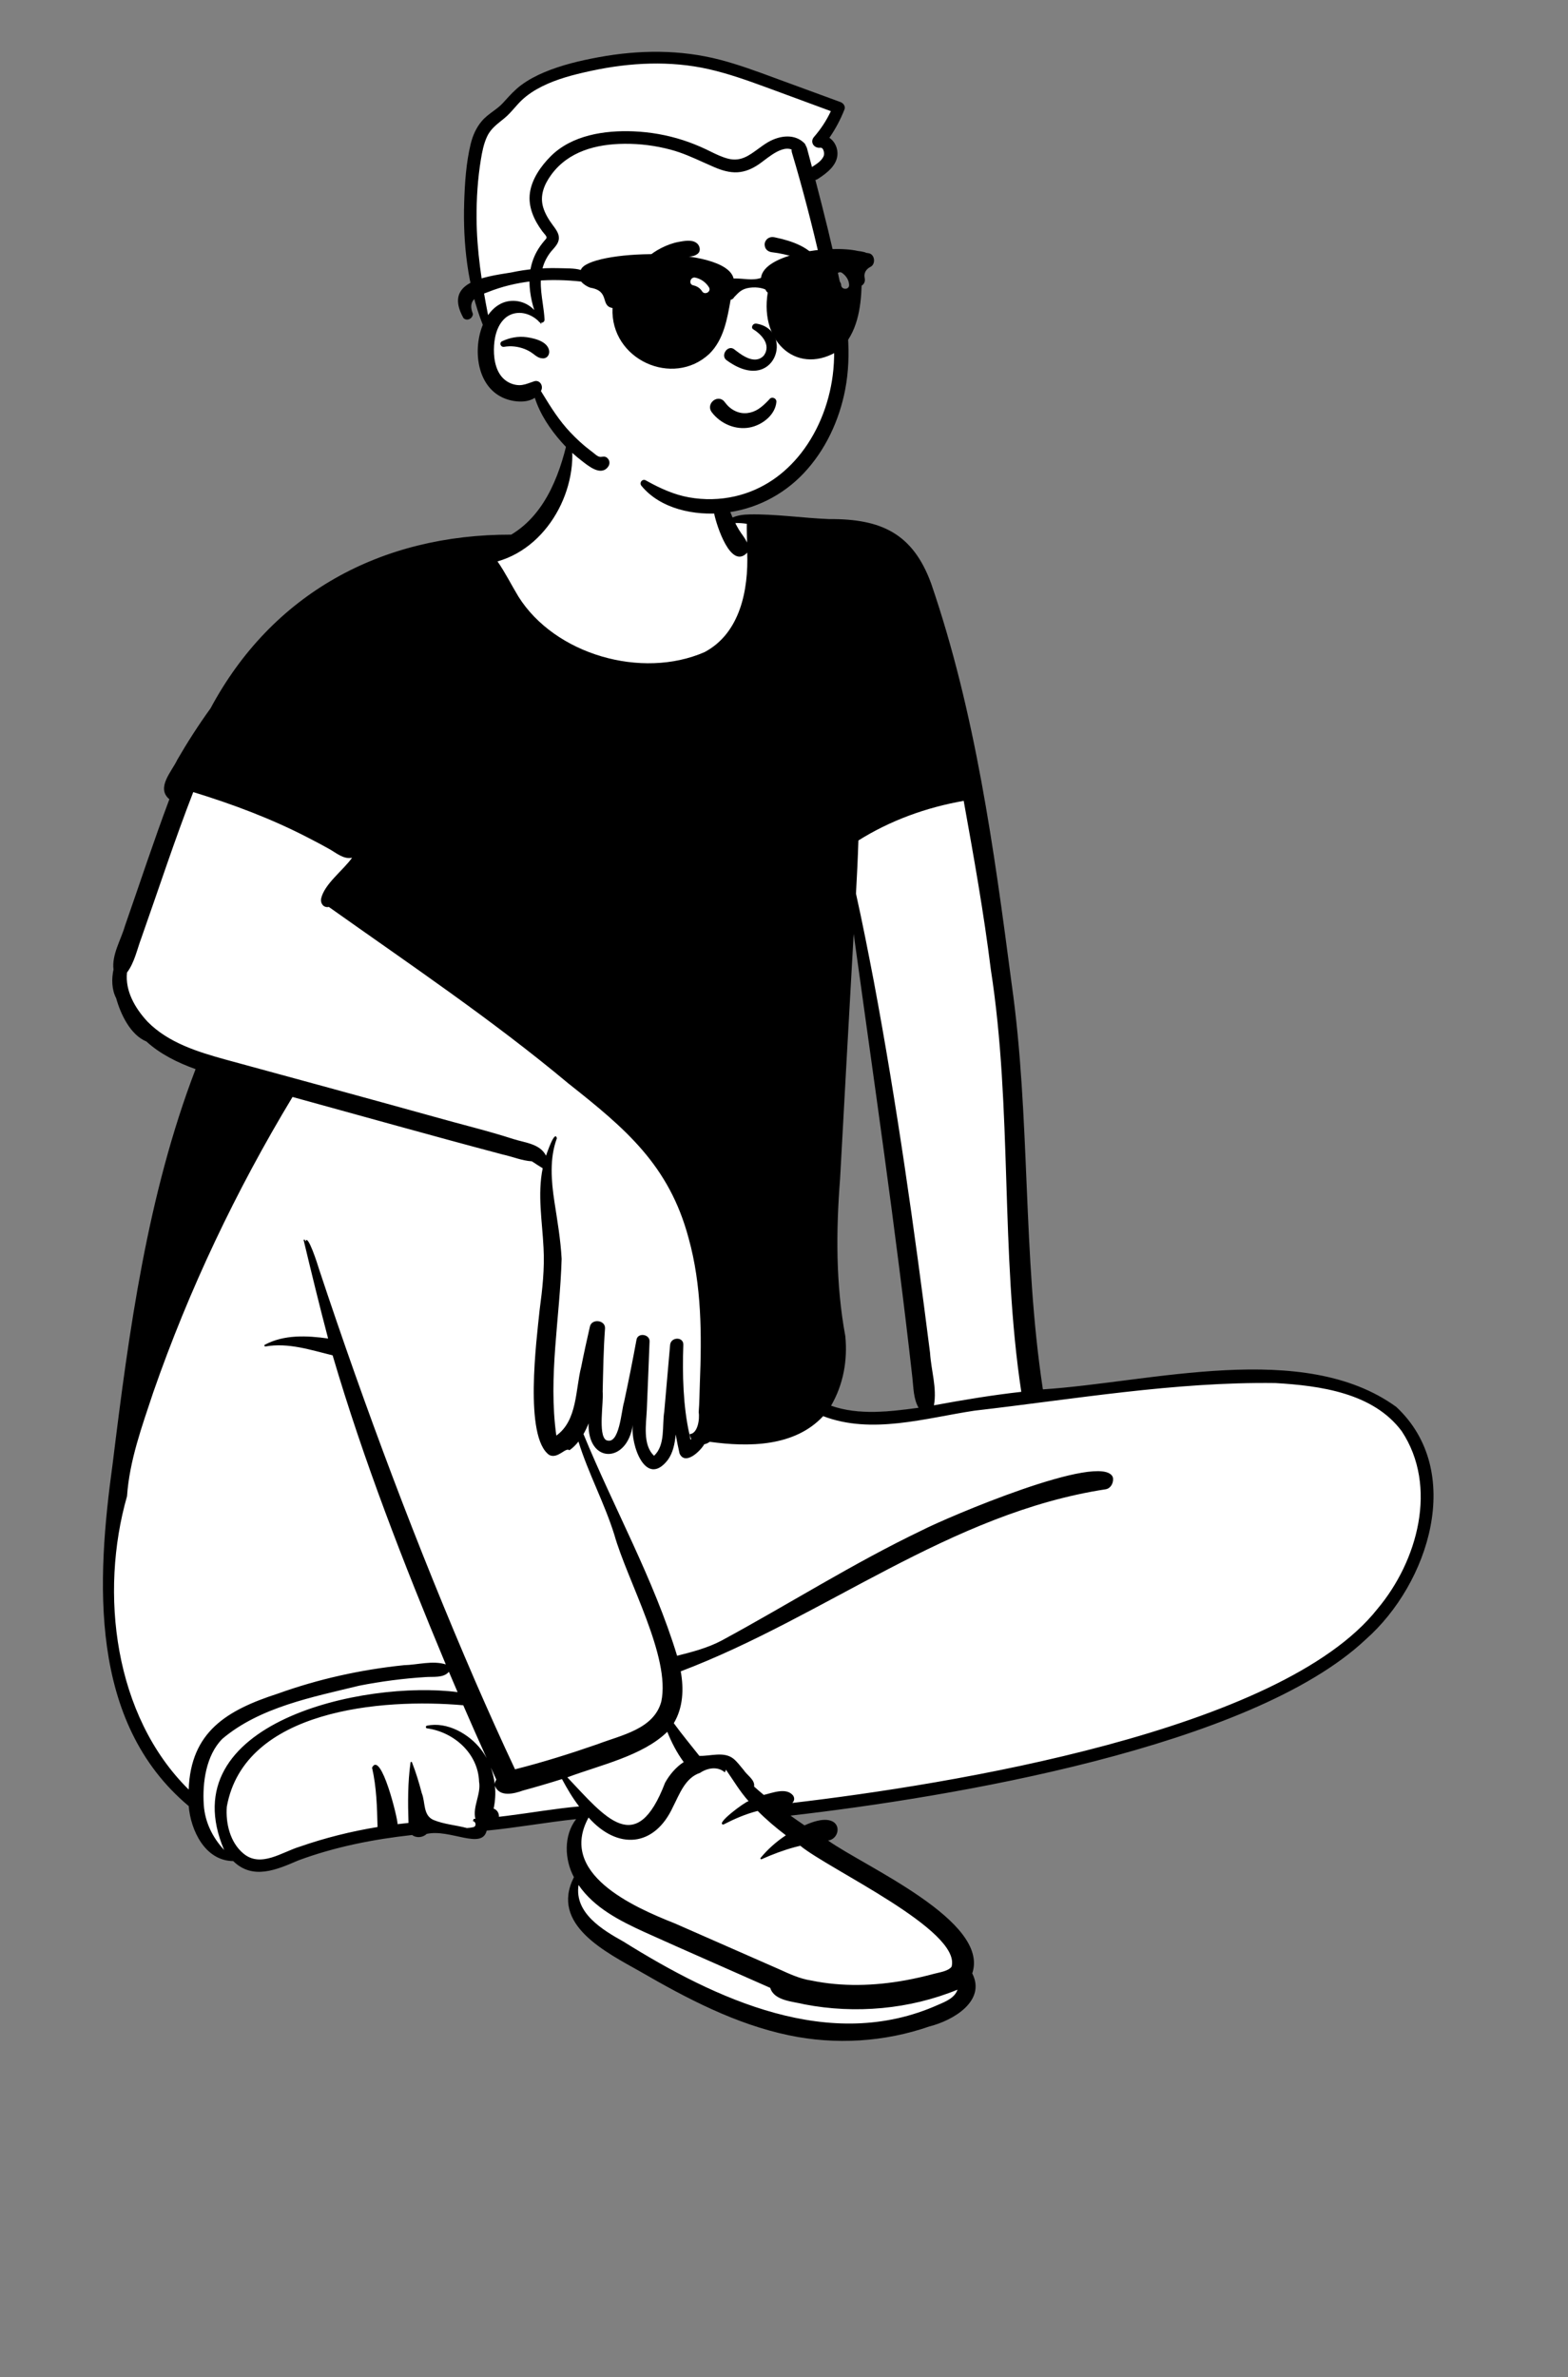 <svg width="403" height="611" viewBox="0 0 403 611" fill="none" xmlns="http://www.w3.org/2000/svg">
<rect x="0" y="0" width="403" height="611" fill="#808080" stroke="none"/>
<path fill-rule="evenodd" clip-rule="evenodd" d="M215.71 342.181C216.297 348.297 215.097 354.137 212.24 359.074L211.31 360.68L213.079 361.299C216.3 362.424 219.882 362.971 224.029 362.971C228.298 362.971 232.736 362.377 236.303 361.9L238.586 361.595L237.465 359.613C236.563 358.021 236.396 356.091 236.219 354.048C236.171 353.499 236.122 352.932 236.058 352.37C232.678 322.196 228.407 291.628 224.276 262.066C223.188 254.287 222.064 246.243 220.974 238.331L217.846 238.452C217.004 253.097 216.188 267.99 215.398 282.393C215.051 288.727 214.703 295.06 214.353 301.393C213.105 317.404 213.536 330.368 215.71 342.181M216.986 523.125C212.392 523.125 207.79 522.648 203.307 521.705C189.277 518.763 176.531 511.822 165.686 505.548C165.132 505.234 164.57 504.921 163.993 504.598C159.747 502.225 154.463 499.272 151.152 495.67C147.519 491.719 146.894 487.781 149.184 483.279L149.547 482.567L149.168 481.862C146.796 477.452 146.973 471.995 149.597 468.594L151.803 465.735L148.176 466.119C144.52 466.507 140.835 467.032 137.27 467.54C133.316 468.103 129.227 468.686 125.199 469.076L124.08 469.184L123.822 470.262C123.679 470.861 123.502 471.226 122.26 471.226C121.182 471.226 119.734 470.91 118.202 470.577C116.3 470.163 114.144 469.694 112.066 469.694C111.151 469.694 110.329 469.781 109.551 469.96L109.099 470.064L108.776 470.394C108.57 470.605 108.22 470.736 107.862 470.736C107.591 470.736 107.339 470.66 107.171 470.529L106.663 470.132L106.019 470.203C94.791 471.434 85.109 473.596 76.422 476.81L76.383 476.824L76.194 476.905C73.053 478.26 69.805 479.66 66.847 479.66C64.685 479.66 62.929 478.925 61.321 477.348L60.866 476.902L60.225 476.896C53.721 476.836 50.749 469.26 50.338 464.182L50.287 463.543L49.791 463.127C38.456 453.625 31.764 440.574 29.333 423.23C27.118 407.431 28.819 390.773 30.774 376.562C35.297 339.734 40.014 306.719 52.006 275.407L52.566 273.943L51.074 273.408C45.894 271.548 41.936 269.33 38.972 266.626L38.767 266.439L38.509 266.333C34.261 264.589 32.181 258.154 31.644 256.224L31.601 256.068L31.526 255.925C30.66 254.264 30.46 251.954 30.978 249.586L31.034 249.331L31.001 249.072C30.721 246.824 31.651 244.474 32.634 241.986C33.084 240.849 33.548 239.675 33.887 238.505C35.054 235.16 36.219 231.757 37.347 228.465C39.876 221.08 42.492 213.443 45.278 206.015L45.659 204.999L44.819 204.298C43.386 203.103 43.865 201.695 45.931 198.33C46.419 197.535 46.881 196.783 47.232 196.042C49.881 191.47 52.72 187.081 55.671 182.995L55.732 182.912L55.781 182.821C70.925 154.566 97.789 139.005 131.423 139.005L132.109 139.007L132.488 138.779C138.792 134.992 143.292 128.495 146.245 118.916L146.339 118.61L146.303 118.293C146.202 117.41 146.091 116.253 146.129 115.129C146.225 112.285 147.341 109.746 149.191 108.165C152.7 105.164 158.028 104.913 163.184 104.913L163.925 104.914C170.517 104.933 175.171 106.076 178.572 108.513C182.523 111.344 184.706 115.914 185.247 122.483C185.409 124.449 185.403 126.486 185.399 128.455L185.397 129.005L185.464 129.223C185.937 130.784 186.492 132.285 187.113 133.683L187.751 135.121L189.203 134.472C190.142 134.053 191.333 133.838 192.843 133.813C193.279 133.803 193.703 133.799 194.132 133.799C197.639 133.799 201.391 134.119 205.02 134.428C207.754 134.661 210.581 134.902 213.317 135.009L213.355 135.011C213.355 135.011 213.733 135.008 213.902 135.008C220.553 135.008 225.375 136.053 229.076 138.297C233.06 140.712 235.926 144.589 238.092 150.497C249.713 184.363 254.49 220.84 258.704 253.022C261.095 269.852 261.822 287.105 262.525 303.79C263.267 321.401 264.035 339.612 266.752 357.414L266.967 358.821L268.41 358.728C274.76 358.319 281.622 357.437 288.887 356.503C299.925 355.085 311.34 353.618 322.374 353.618C337.802 353.618 349.5 356.651 358.13 362.888C364.146 368.551 367.259 376.219 367.131 385.069C366.95 397.573 360.33 411.397 350.264 420.287L350.226 420.322C337.504 432.328 314.28 442.742 281.201 451.274C250.782 459.119 219.318 463.383 203.27 465.226L199.298 465.682L202.522 468.01C203.827 468.953 205.018 469.783 206.162 470.548L206.9 471.04L207.709 470.67C210.015 469.614 211.48 469.392 212.303 469.392C213.033 469.392 213.915 469.55 213.963 470.305C213.995 470.8 213.643 471.534 212.899 471.627L208.951 472.119L212.175 474.415C214.328 475.949 217.54 477.798 221.26 479.939C233.431 486.944 251.823 497.53 248.659 506.826L248.452 507.437L248.746 508.013C249.596 509.677 249.668 511.222 248.967 512.736C247.465 515.98 242.768 518.442 238.778 519.444L238.71 519.461L238.643 519.485C231.701 521.901 224.415 523.125 216.986 523.125" fill="white"/>
<path fill-rule="evenodd" clip-rule="evenodd" d="M203.631 463.405C204.11 462.917 204.312 462.278 203.864 461.528C202.132 459.317 198.538 460.829 196.303 461.339C195.459 460.638 194.621 459.934 193.814 459.191C194.094 457.453 192.003 456.298 191.143 454.957C190.299 453.969 189.505 452.848 188.493 452.02C186.028 450.098 182.61 451.398 179.748 451.311C177.544 448.51 175.275 445.797 173.178 442.904C175.595 438.848 175.765 434.095 174.963 429.574C212.027 415.525 244.11 388.925 284.196 382.778C285.575 382.548 286.348 380.874 286.004 379.647C283.208 372.981 243.025 390.181 237.018 393.296C219.302 401.77 202.708 412.333 185.49 421.652C181.9 423.558 177.951 424.582 174.025 425.572C167.992 405.793 157.787 387.662 149.962 368.592C150.47 367.713 150.902 366.789 151.269 365.84C151.01 376.328 161.22 376.181 162.63 366.232C162.048 371.418 165.974 382.525 171.64 375.237C172.969 373.406 173.44 371.062 173.665 368.698C173.957 370.333 174.287 371.96 174.654 373.582C176.108 376.795 180.079 372.888 181.001 371.212C181.533 371.116 182.031 370.874 182.395 370.578C192.414 371.967 204.215 371.888 211.566 363.986C224.035 368.765 237.836 364.484 250.447 362.576C276.109 359.628 301.873 355.136 327.765 355.479C339.325 356.149 352.963 358.014 360.275 367.867C369.654 382.071 364.353 401.254 354.006 413.55C329.117 445.029 243.685 458.717 203.631 463.405M204.33 474.744C204.783 474.623 205.24 474.512 205.693 474.406C212.958 480.448 247.171 496.137 244.568 505.508C243.649 506.674 241.447 506.939 240.055 507.316C237.631 507.971 235.183 508.539 232.712 508.987C224.724 510.439 216.451 510.692 208.473 509.036C205.538 508.59 202.889 507.339 200.216 506.13C191.578 502.334 182.065 498.141 173.469 494.376C162.548 490.051 143.394 481.528 151.272 467.147C158.735 475.533 168.209 474.8 172.982 464.377C174.627 461.213 176.063 456.948 179.929 455.669C181.968 454.292 184.575 454.006 186.279 455.54C186.402 455.349 186.512 455.081 186.572 454.844C188.493 457.575 190.15 460.45 192.401 462.946C191.628 462.987 183.582 468.936 185.957 468.939C188.813 467.469 191.651 466.244 194.736 465.452C196.971 467.698 199.43 469.788 201.977 471.719C199.503 473.351 197.281 475.35 195.493 477.518C195.339 477.709 195.527 477.957 195.758 477.854C198.533 476.618 201.387 475.533 204.33 474.744M241.157 515.266C213.369 527.735 183.952 513.851 160.255 499.049C154.786 495.998 147.592 491.674 148.698 484.492C152.726 490.379 159.367 493.731 165.741 496.638C176.449 501.473 187.228 506.153 197.962 510.929C198.976 514.289 203.824 514.418 206.755 515.164C219.798 517.691 233.819 516.435 246.094 511.396C245.383 513.498 243.059 514.462 241.157 515.266M130.291 466.716C129.605 466.804 128.918 466.884 128.232 466.961C128.303 466.054 127.755 465.146 126.874 464.865C127.27 462.941 127.417 460.953 127.205 459.001C128.352 461.964 132.058 461.064 134.411 460.21C137.774 459.297 141.115 458.315 144.438 457.267C145.749 459.7 147.138 462.095 148.844 464.297C142.632 464.849 136.479 465.945 130.291 466.716M127.557 457.396C127.392 457.745 127.156 458.113 127.151 458.531C126.983 457.09 126.656 455.666 126.158 454.302C126.624 455.334 127.091 456.365 127.557 457.396M123.637 449.668C120.581 445.689 114.934 442.437 109.713 443.546C109.378 443.618 109.37 444.157 109.713 444.224C116.726 445.176 122.885 450.733 123.128 457.918C123.682 461.169 121.417 464.362 122.18 467.482C122.028 467.492 121.876 467.5 121.727 467.511C121.672 467.719 121.622 467.905 121.556 468.068C122.314 468.194 122.536 469.411 121.643 469.628C121.113 469.757 120.56 469.824 119.997 469.852C117.138 469.081 114.121 468.903 111.388 467.763C108.683 466.569 109.36 463.214 108.406 460.891C107.706 458.211 106.901 455.542 105.887 452.971C105.814 452.765 105.533 452.812 105.51 453.02C104.794 458.15 104.818 463.366 104.991 468.537C104.053 468.632 103.12 468.738 102.184 468.854C102.244 467.41 97.907 449.815 95.622 454.33C96.772 459.295 96.911 464.48 97.034 469.589C90.249 470.706 83.564 472.369 77.059 474.633C72.476 476.02 67.025 480.126 62.575 476.415C59.129 473.568 57.968 468.601 58.293 464.375C62.774 439.369 98.169 436.447 119.064 438.296C121.037 442.845 123.047 447.378 125.084 451.901C124.662 451.122 124.18 450.375 123.637 449.668M52.373 463.888C51.991 458.209 52.947 451.14 57.159 446.909C66.797 438.768 80.294 436.207 92.339 433.26C97.95 432.153 103.637 431.418 109.347 431.052C111.373 430.892 113.946 431.351 115.377 429.696C116.114 431.439 116.86 433.18 117.608 434.92C93.628 431.782 43.599 442.685 57.609 475.499C54.642 472.289 52.677 468.38 52.373 463.888M171.506 445.117C172.61 447.871 173.959 450.493 175.723 452.891C173.718 454.202 172.083 456.138 170.93 458.219C163.54 477.534 155.636 467.188 145.816 456.824C154.126 453.691 165.133 451.344 171.506 445.117M48.493 459.957C29.276 440.993 25.547 409.401 32.646 384.567C33.278 375.359 36.501 366.583 39.389 357.864C48.585 331.417 60.68 305.972 75.185 281.948C93.181 286.887 111.146 291.956 129.185 296.732C131.669 297.271 134.156 298.336 136.706 298.491C137.618 299.071 138.533 299.711 139.481 300.273C138.1 307.032 139.374 313.933 139.696 320.733C139.99 326.086 139.411 331.329 138.7 336.626C137.906 344.331 134.638 369.394 141.187 373.982C143.407 375.052 145.391 371.882 146.348 372.754C147.21 372.153 148.014 371.372 148.67 370.511C151.198 378.68 155.331 386.259 157.884 394.436C161.28 406.453 172.434 425.905 169.957 437.367C168.042 444.446 159.661 445.972 153.612 448.286C146.623 450.715 139.555 452.945 132.371 454.756C128.865 447.321 125.513 439.817 122.224 432.284C107.192 397.531 93.879 362.052 81.981 326.151C81.758 325.354 79.022 316.72 78.521 319.129C78.479 318.881 78.168 318.242 78.05 318.788C80.068 327.218 82.114 335.646 84.329 344.029C78.888 343.269 73.039 342.972 68.06 345.636C67.803 345.773 67.991 346.11 68.245 346.069C74.142 345.048 79.829 346.977 85.492 348.362C93.446 375.408 103.709 401.767 114.572 427.798C111.212 426.727 107.312 427.911 103.806 427.996C92.762 429.136 81.844 431.55 71.411 435.304C58.297 439.552 49.026 445.091 48.493 459.957M37.913 262.592C34.685 259.118 32.148 254.683 32.638 249.977C34.578 247.393 35.219 244.022 36.349 241.036C40.765 228.539 44.864 215.947 49.67 203.585C59.893 206.726 69.951 210.493 79.439 215.442C81.184 216.332 82.911 217.255 84.617 218.212C86.404 219.212 88.354 220.95 90.498 220.453C88.155 223.766 83.33 227.214 82.515 231.043C82.34 232.256 83.199 233.38 84.52 233.109C105.195 247.78 126.546 262.141 146.088 278.482C160.722 290.056 171.957 299.442 176.976 318.221C180.359 330.385 180.369 343.098 179.871 355.605C179.774 358.037 179.772 360.526 179.575 362.973C179.869 364.804 179.311 368.53 177.251 368.597C177.298 369.041 177.445 369.451 177.678 369.812C177.612 369.899 177.544 369.982 177.473 370.067C177.371 369.567 177.272 369.069 177.177 368.569C175.573 361.472 175.359 353.238 175.626 345.682C175.738 343.516 172.413 343.568 172.227 345.682C171.726 351.394 171.226 357.106 170.725 362.815C170.125 366.516 171.071 371.356 168.11 374.17C165.099 371.39 166.094 365.907 166.241 362.32C166.477 356.469 166.731 350.621 166.949 344.769C167.017 342.915 163.943 342.438 163.594 344.323C162.606 349.697 161.537 355.056 160.386 360.399C159.692 362.465 159.215 371.733 155.745 370.124C153.678 368.713 155.169 360.443 154.896 357.704C155.025 352.284 155.1 346.871 155.499 341.463C155.661 339.282 152.105 338.818 151.618 340.948C150.826 344.395 150.069 347.843 149.382 351.314C147.875 357.165 148.423 365.098 142.983 368.986C140.852 353.787 143.918 338.694 144.348 323.549C144.091 318.641 143.247 313.783 142.503 308.935C141.68 303.574 141.2 297.738 143.127 292.568C142.6 290.252 140.53 296.516 140.336 297.037C138.776 293.968 134.979 293.731 131.976 292.774C125.301 290.615 118.463 288.988 111.71 287.07C93.8 282.1 75.869 277.208 57.933 272.327C50.768 270.346 43.226 268.002 37.913 262.592M217.261 343.439C214.789 330.057 214.858 316.499 215.914 302.97C217.075 281.99 218.202 261.004 219.407 240.026C224.641 277.995 230.22 315.921 234.486 354.012C234.79 356.663 234.743 359.468 236.083 361.833C228.682 362.823 220.793 363.821 213.597 361.307C216.755 355.853 217.869 349.643 217.261 343.439M254.656 249.188C260.251 285.174 257.059 321.792 262.486 357.738C254.957 358.581 247.485 359.829 240.035 361.201C240.85 356.76 239.304 352.175 239.036 347.704C234.99 315.809 230.522 283.936 224.602 252.321C223.149 244.755 221.682 237.22 220 229.695C220.254 225.138 220.477 220.581 220.623 216.022C228.839 210.862 238.103 207.522 247.685 205.839C250.274 220.249 252.861 234.648 254.656 249.188M189.885 136.104C189.558 135.544 189.246 134.972 188.947 134.392C189.959 134.43 190.944 134.466 191.94 134.631C191.895 136.233 191.985 137.847 192.003 139.461C191.505 138.28 190.53 137.202 189.885 136.104M358.873 361.619C334.975 344.259 295.722 355.319 268.037 357.104C262.759 322.53 264.913 287.392 259.994 252.762C255.463 218.165 250.686 183.086 239.307 149.939C234.61 137.122 226.486 133.316 213.11 133.419C206.323 133.154 199.145 132.068 192.548 132.223C191.102 132.246 189.589 132.437 188.284 133.02C186.45 128.889 185.454 124.453 184.951 119.984C184.919 119.701 184.558 119.649 184.45 119.92C182.899 123.811 182.734 128.058 183.577 132.133C184.188 135.052 187.823 146.54 192.045 142.045C192.38 151.471 190.307 162.727 181.064 167.619C164.913 174.654 142.587 168.248 133.231 153.317C131.423 150.334 129.864 147.159 127.862 144.294C141.812 140.349 149.642 123.651 146.356 110.935C144.325 120.825 140.622 131.875 131.4 137.414C97.818 137.339 69.897 152.618 54.12 182.047C51.033 186.32 48.179 190.761 45.564 195.279C44.156 198.301 40.034 202.504 43.533 205.424C39.492 216.198 35.907 227.121 32.117 237.98C31.076 241.598 28.697 245.394 29.172 249.198C28.658 251.542 28.681 254.314 29.858 256.568C30.974 260.586 33.48 265.991 37.634 267.695C41.159 270.911 45.616 273.126 50.266 274.795C37.867 307.163 33.147 342.072 28.946 376.272C24.829 406.19 22.704 442.584 48.502 464.207C49.002 470.394 52.676 478.277 59.941 478.344C64.973 483.279 71.105 480.572 76.706 478.158C86.159 474.661 96.073 472.722 105.924 471.641C106.98 472.467 108.699 472.33 109.64 471.368C115.607 469.994 123.878 475.559 125.084 470.517C132.778 469.772 140.389 468.374 148.075 467.559C144.836 471.758 145.069 477.949 147.509 482.485C141.295 494.696 155.769 501.767 164.62 506.777C176.567 513.688 189.044 520.246 202.708 523.111C214.722 525.636 227.307 524.87 238.898 520.837C244.988 519.307 253.495 514.287 249.881 507.213C254.462 493.752 222.291 479.804 212.827 473.062C216.695 472.58 216.837 464.56 206.776 469.169C205.56 468.356 204.365 467.518 203.183 466.665C243.877 461.992 321.594 449.137 351.045 421.348C367.225 407.059 376.56 378.157 358.873 361.619" fill="black"/>
<path fill-rule="evenodd" clip-rule="evenodd" d="M182.639 130.426C176.952 130.459 172.118 128.847 168.43 126.18C163.828 124.54 158.277 122.011 154.905 119.356C153.59 119.691 152.016 118.295 151.01 117.559C144.752 112.889 139.84 106.055 138.384 99.209C136.137 102.043 132.94 102.161 129.877 100.752C123.456 97.114 123.696 89.453 126.008 83.729C121.148 72.834 117.78 44.073 125.198 32.466C126.715 30.729 128.942 29.69 130.545 27.909C131.972 26.354 133.329 24.763 134.989 23.532C140.053 19.681 148.776 17.63 154.237 16.666C177.036 11.741 194.553 20.593 215.204 28.06C214.016 31.029 212.371 33.737 210.487 36.263C215.614 38.175 213.259 42.474 209.282 44.653L206.914 43.503C210.605 56.699 219.1 89.514 215.435 100.052C212.512 116.493 199.684 130.545 182.639 130.426" fill="white"/>
<path fill-rule="evenodd" clip-rule="evenodd" d="M185.933 131.842C178.549 132.599 169.776 130.855 164.854 124.861C164.707 124.682 164.642 124.479 164.638 124.283C164.634 124.065 164.707 123.854 164.834 123.69C164.967 123.518 165.156 123.397 165.374 123.358C165.556 123.326 165.765 123.347 165.98 123.467L166.432 123.719C169.794 125.574 173.286 127.157 177.096 127.834C181.019 128.531 185.013 128.453 188.901 127.567C195.983 125.955 201.714 121.842 205.933 116.419C210.641 110.368 213.468 102.686 214.188 95.003C215.062 85.692 213.036 76.439 210.94 67.424C208.738 57.951 206.331 48.527 203.535 39.212C203.451 38.932 203.429 38.67 203.453 38.428C202.628 38.105 201.75 38.195 200.877 38.489C199.281 39.028 197.691 40.242 196.365 41.244C195.884 41.607 195.438 41.945 195.036 42.219C193.392 43.344 191.594 44.153 189.584 44.28C187.494 44.412 185.444 43.763 183.546 42.95C182.581 42.538 181.632 42.109 180.687 41.683C177.995 40.469 175.335 39.266 172.429 38.485C168.534 37.438 164.513 36.922 160.48 36.959C153.281 37.025 146.061 38.876 141.649 44.959C139.861 47.423 138.696 50.255 139.605 53.297C140.099 54.951 141.032 56.453 142.05 57.834L142.4 58.305C142.958 59.063 143.444 59.818 143.59 60.622C143.712 61.296 143.617 62.008 143.135 62.789C142.832 63.281 142.447 63.722 142.059 64.161C141.779 64.478 141.499 64.794 141.258 65.135C140.771 65.822 140.341 66.562 140.003 67.333C139.342 68.843 139.061 70.468 139.003 72.106C138.932 74.083 139.21 76.016 139.486 77.953C139.681 79.326 139.877 80.7 139.955 82.091C139.969 82.334 139.895 82.515 139.791 82.648C139.664 82.812 139.478 82.915 139.266 82.944C139.202 82.953 139.136 82.954 139.069 82.948C139.102 83.082 139.131 83.216 139.156 83.351C139.022 83.18 138.88 83.013 138.73 82.852C138.72 82.847 138.711 82.842 138.701 82.837C138.547 82.752 138.416 82.623 138.333 82.456C138.121 82.259 137.896 82.072 137.659 81.896C136.431 80.98 134.997 80.437 133.558 80.419C132.171 80.402 130.781 80.874 129.711 81.87C127.587 83.851 126.964 87.085 126.942 89.861C126.919 92.695 127.576 96.096 130.049 97.856C131.041 98.561 132.252 98.986 133.473 98.998C134.485 99.008 135.453 98.65 136.406 98.309C136.7 98.204 136.993 98.1 137.284 98.005C137.616 97.897 137.918 97.904 138.182 97.983C138.478 98.072 138.73 98.255 138.919 98.5C139.106 98.744 139.229 99.049 139.267 99.368C139.304 99.678 139.262 99.999 139.13 100.289C139.098 100.362 139.063 100.433 139.027 100.502L139.571 101.395C141.653 104.808 143.772 108.159 146.551 111.092C148.146 112.776 149.837 114.365 151.692 115.756L151.959 115.954C152.119 116.071 152.297 116.216 152.486 116.371C153.027 116.813 153.675 117.406 154.28 117.429C154.46 117.436 154.617 117.414 154.759 117.395C155.104 117.35 155.393 117.337 155.677 117.453C155.906 117.546 156.143 117.72 156.387 118.079C156.551 118.322 156.636 118.627 156.636 118.936C156.636 119.247 156.55 119.558 156.398 119.804C156.083 120.313 155.702 120.628 155.288 120.807C154.827 121.006 154.318 121.037 153.788 120.938C152.483 120.695 151.039 119.615 150.12 118.91L149.942 118.774C147.905 117.222 145.975 115.505 144.278 113.584C141.389 110.313 138.794 106.459 137.461 102.247C136.521 102.864 135.36 103.157 134.147 103.203C132.378 103.27 130.507 102.815 129.128 102.162C126.089 100.722 124.243 97.998 123.378 94.866C122.373 91.229 122.7 87.047 123.971 83.78C124.008 83.685 124.047 83.59 124.086 83.494C120.171 73.582 118.967 62.576 119.302 51.998C119.459 47.047 119.797 41.852 120.966 37.024C121.49 34.859 122.4 32.798 123.854 31.094C124.683 30.123 125.699 29.366 126.721 28.612C127.606 27.959 128.494 27.306 129.241 26.491L129.595 26.103C129.671 26.019 129.748 25.935 129.824 25.851C131.114 24.43 132.371 23.051 133.937 21.885C135.753 20.534 137.758 19.476 139.84 18.597C144.327 16.706 149.156 15.571 153.933 14.693C164.267 12.795 174.876 12.701 185.084 15.37C189.83 16.61 194.436 18.308 199.035 20.004C199.461 20.162 199.888 20.319 200.315 20.476C203.889 21.791 207.464 23.1 211.039 24.409C212.701 25.017 214.362 25.625 216.024 26.235C216.384 26.367 216.737 26.651 216.938 27.005C217.134 27.35 217.193 27.753 217.034 28.153C216.015 30.734 214.729 33.156 213.163 35.417C213.707 35.786 214.17 36.278 214.52 36.854C214.963 37.582 215.226 38.444 215.244 39.358C215.303 42.42 212.514 44.496 210.201 45.997C209.985 46.137 209.771 46.22 209.565 46.258C211.807 54.823 213.953 63.417 215.777 72.079L215.902 72.68C217.781 81.745 218.993 90.997 217.216 100.183C215.686 108.093 212.133 115.727 206.579 121.62C201.137 127.395 193.834 131.031 185.933 131.842ZM137.311 79.691C136.344 76.625 135.831 73.289 136.201 70.182C136.434 68.228 137.022 66.347 137.979 64.626C138.527 63.639 139.195 62.727 139.924 61.867L140.176 61.578C140.303 61.43 140.43 61.295 140.469 61.125C140.492 61.026 140.469 60.918 140.409 60.789C140.276 60.503 140.028 60.228 139.797 59.959C139.65 59.788 139.506 59.62 139.385 59.457C137.266 56.591 135.686 53.179 136.199 49.544C136.7 45.998 139.026 42.693 141.503 40.202C146.955 34.717 155.408 33.456 162.814 33.759C167.124 33.935 171.428 34.694 175.533 36.02C177.558 36.674 179.537 37.47 181.46 38.383L181.886 38.588C182.116 38.699 182.346 38.811 182.575 38.924C184.079 39.661 185.588 40.404 187.22 40.805C190.407 41.587 192.57 39.94 194.842 38.279C195.621 37.71 196.412 37.133 197.252 36.626L197.425 36.524C198.941 35.646 200.755 35.055 202.497 35.081C204.01 35.104 205.47 35.587 206.659 36.728C206.903 36.962 207.044 37.218 207.109 37.472C207.241 37.657 207.347 37.876 207.416 38.136C207.842 39.732 208.266 41.33 208.688 42.928L209.034 42.705C210.057 42.041 211.17 41.282 211.672 40.171C211.866 39.744 211.838 39.031 211.594 38.507C211.509 38.324 211.397 38.162 211.241 38.06C211.128 37.986 210.991 37.952 210.833 37.964C210.447 38.014 210.093 37.958 209.793 37.831C209.446 37.684 209.17 37.444 208.991 37.154C208.808 36.857 208.724 36.508 208.769 36.146C208.807 35.835 208.941 35.51 209.207 35.204C210.952 33.194 212.423 30.976 213.54 28.569L206.149 25.836C203.514 24.863 200.878 23.89 198.241 22.922L196.797 22.391C192.003 20.634 187.18 18.917 182.194 17.786C172.284 15.537 161.95 16.066 152.068 18.182L151.471 18.311C147.324 19.214 143.121 20.308 139.314 22.208C137.446 23.14 135.67 24.274 134.145 25.707C133.472 26.34 132.863 27.033 132.253 27.725C131.4 28.694 130.545 29.661 129.53 30.478L128.588 31.232C127.186 32.36 125.922 33.46 125.131 35.21C124.304 37.039 123.91 39.06 123.588 41.03C122.776 45.991 122.455 51.031 122.485 56.056C122.537 64.493 123.82 72.759 125.441 80.996C126.741 79.136 128.568 77.695 130.912 77.387C132.441 77.187 133.956 77.472 135.27 78.147C136.03 78.537 136.722 79.058 137.311 79.691V79.691ZM134.854 89.71C133.142 89.047 131.345 88.83 129.534 89.147C129.344 89.18 129.163 89.14 129.011 89.052C128.856 88.963 128.735 88.821 128.669 88.665C128.593 88.484 128.589 88.288 128.656 88.114C128.715 87.964 128.826 87.817 129.03 87.719C130.992 86.784 133.172 86.372 135.336 86.665L135.549 86.696C136.656 86.859 138.211 87.204 139.378 87.883C140.294 88.417 140.965 89.153 141.132 90.113C141.219 90.614 141.094 91.137 140.806 91.515C140.526 91.882 140.1 92.126 139.547 92.11C138.572 92.082 137.995 91.671 137.301 91.138C137.217 91.073 137.13 91.007 137.041 90.94C136.37 90.438 135.637 90.012 134.854 89.71Z" fill="black"/>
<path fill-rule="evenodd" clip-rule="evenodd" d="M187.296 109.295C185.574 108.593 184.037 107.422 182.914 105.926C182.523 105.406 182.422 104.856 182.504 104.354C182.596 103.789 182.93 103.278 183.386 102.934C183.844 102.59 184.416 102.42 184.969 102.506C185.45 102.582 185.929 102.845 186.307 103.39L186.386 103.499C187.054 104.402 187.925 105.143 188.917 105.62C189.872 106.081 190.942 106.296 192.048 106.171C194.155 105.933 195.607 104.794 197.151 103.248C197.342 103.053 197.534 102.852 197.726 102.647C197.848 102.461 198.016 102.342 198.203 102.28C198.411 102.21 198.646 102.214 198.862 102.289C199.069 102.362 199.255 102.499 199.38 102.682C199.498 102.855 199.565 103.07 199.543 103.317C199.402 104.919 198.564 106.349 197.373 107.472C196.05 108.719 194.297 109.582 192.646 109.884C190.827 110.218 188.974 109.979 187.296 109.295V109.295ZM193.504 84.575C195.438 85.75 198.386 88.49 196.305 91.403C193.855 93.972 190.328 91.027 188.589 89.695C186.978 88.663 185.167 91.318 186.662 92.523C199.223 101.815 204.32 84.882 194.482 83.194C193.399 83.008 192.997 84.212 193.504 84.575ZM170.995 73.766C171.209 71.115 175.25 70.513 175.652 73.137C176.012 75.487 175.588 77.646 174.529 79.762C173.516 81.783 170.972 80.84 170.779 78.999C170.522 76.532 170.862 75.416 170.995 73.766ZM201.757 72.593C202.321 71.855 203.134 71.352 204.109 71.636C207.154 72.526 206.256 76.845 205.187 78.948C204.606 80.09 202.727 80.379 201.879 79.374C200.495 77.734 199.832 74.46 201.591 72.845C201.639 72.762 201.692 72.678 201.757 72.593ZM174.486 62.165L174.967 62.081C176.455 61.824 178.305 61.577 179.358 62.772C179.916 63.406 180.108 64.584 179.358 65.191C178.038 66.258 176.578 65.845 174.996 65.935C173.693 66.01 172.44 66.225 171.184 66.584C168.429 67.371 166.185 68.807 163.832 70.384C163.523 70.591 163.208 70.196 163.355 69.908C164.713 67.25 167.346 65.066 169.982 63.735C171.389 63.025 172.929 62.436 174.486 62.165ZM198.981 60.975L199.349 61.05C203.356 61.887 208.561 63.558 210.459 67.49C210.531 68.046 210.455 68.165 210.392 68.243L210.372 68.269C210.321 68.336 210.28 68.427 210.039 68.503C209.972 68.487 209.904 68.47 209.836 68.452C208.966 68.225 208.278 67.911 207.612 67.585L206.89 67.23C206.052 66.819 205.206 66.424 204.31 66.132C202.398 65.509 200.432 65.07 198.435 64.835C198.002 64.785 197.585 64.639 197.256 64.388C196.944 64.151 196.706 63.822 196.597 63.385C196.456 62.82 196.497 62.392 196.8 61.881C197.029 61.498 197.355 61.233 197.731 61.08C198.113 60.925 198.548 60.888 198.981 60.975Z" fill="black"/>
<path fill-rule="evenodd" clip-rule="evenodd" d="M223.256 65.084C223.045 65.049 222.834 65.016 222.623 64.985C222.458 64.892 222.265 64.82 222.04 64.776C221.526 64.646 221.016 64.558 220.506 64.511C213.196 62.867 196.284 65.201 195.586 71.434C193.258 72.211 191.244 71.515 188.546 71.585C186.492 63.007 150.985 64.218 149.277 69.389C149.271 69.387 149.264 69.386 149.258 69.384C147.617 68.876 145.198 68.999 143.32 68.918C139.31 68.834 135.295 69.191 131.372 70.037C124.025 71.203 113.998 72.569 119.107 81.736C119.108 81.737 119.109 81.739 119.11 81.741L119.111 81.74C119.992 82.642 121.486 81.915 121.542 80.695C119.824 76.352 123.704 75.83 126.69 74.582C134.118 71.916 141.681 71.546 149.364 72.371C149.942 73.051 150.819 73.644 151.746 73.954C156.883 74.806 154.176 78.613 157.423 79.167C156.826 92.439 172.953 99.683 182.297 90.959C186.027 87.314 186.917 81.915 187.782 77.049C188.239 76.947 188.53 76.697 188.7 76.366C189.8 75.269 190.491 74.255 192.666 73.954C194.841 73.653 196.515 74.257 196.741 74.442C196.799 74.558 196.86 74.673 196.931 74.788C197.03 74.96 197.166 75.097 197.319 75.204C195.172 88.42 205.44 96.778 215.806 89.924C220.31 85.69 221.262 79.209 221.45 73.424C222.061 73.055 222.448 72.342 222.236 71.445C221.945 70.209 222.628 69.138 223.716 68.6C225.129 67.902 224.879 65.353 223.256 65.084M178.713 71.354C177.426 71.071 176.877 73.053 178.168 73.337C179.082 73.538 179.856 73.998 180.38 74.778L180.435 74.863C181.137 75.98 182.913 74.949 182.206 73.825C181.41 72.561 180.174 71.675 178.713 71.354ZM216.399 70.125C215.946 69.806 215.259 70.043 214.996 70.494C214.706 70.99 214.896 71.544 215.321 71.869L215.364 71.9C215.754 72.175 216.133 72.667 216.181 73.171L216.185 73.234C216.236 74.553 218.288 74.559 218.236 73.234C218.186 71.937 217.435 70.853 216.399 70.125Z" fill="black"/>
<mask id="mask0" mask-type="alpha" maskUnits="userSpaceOnUse" x="21" y="0" width="347" height="534">
<rect x="21" width="347" height="534" fill="#C4C4C4"/>
</mask>
<g mask="url(#mask0)">
</g>
</svg>
